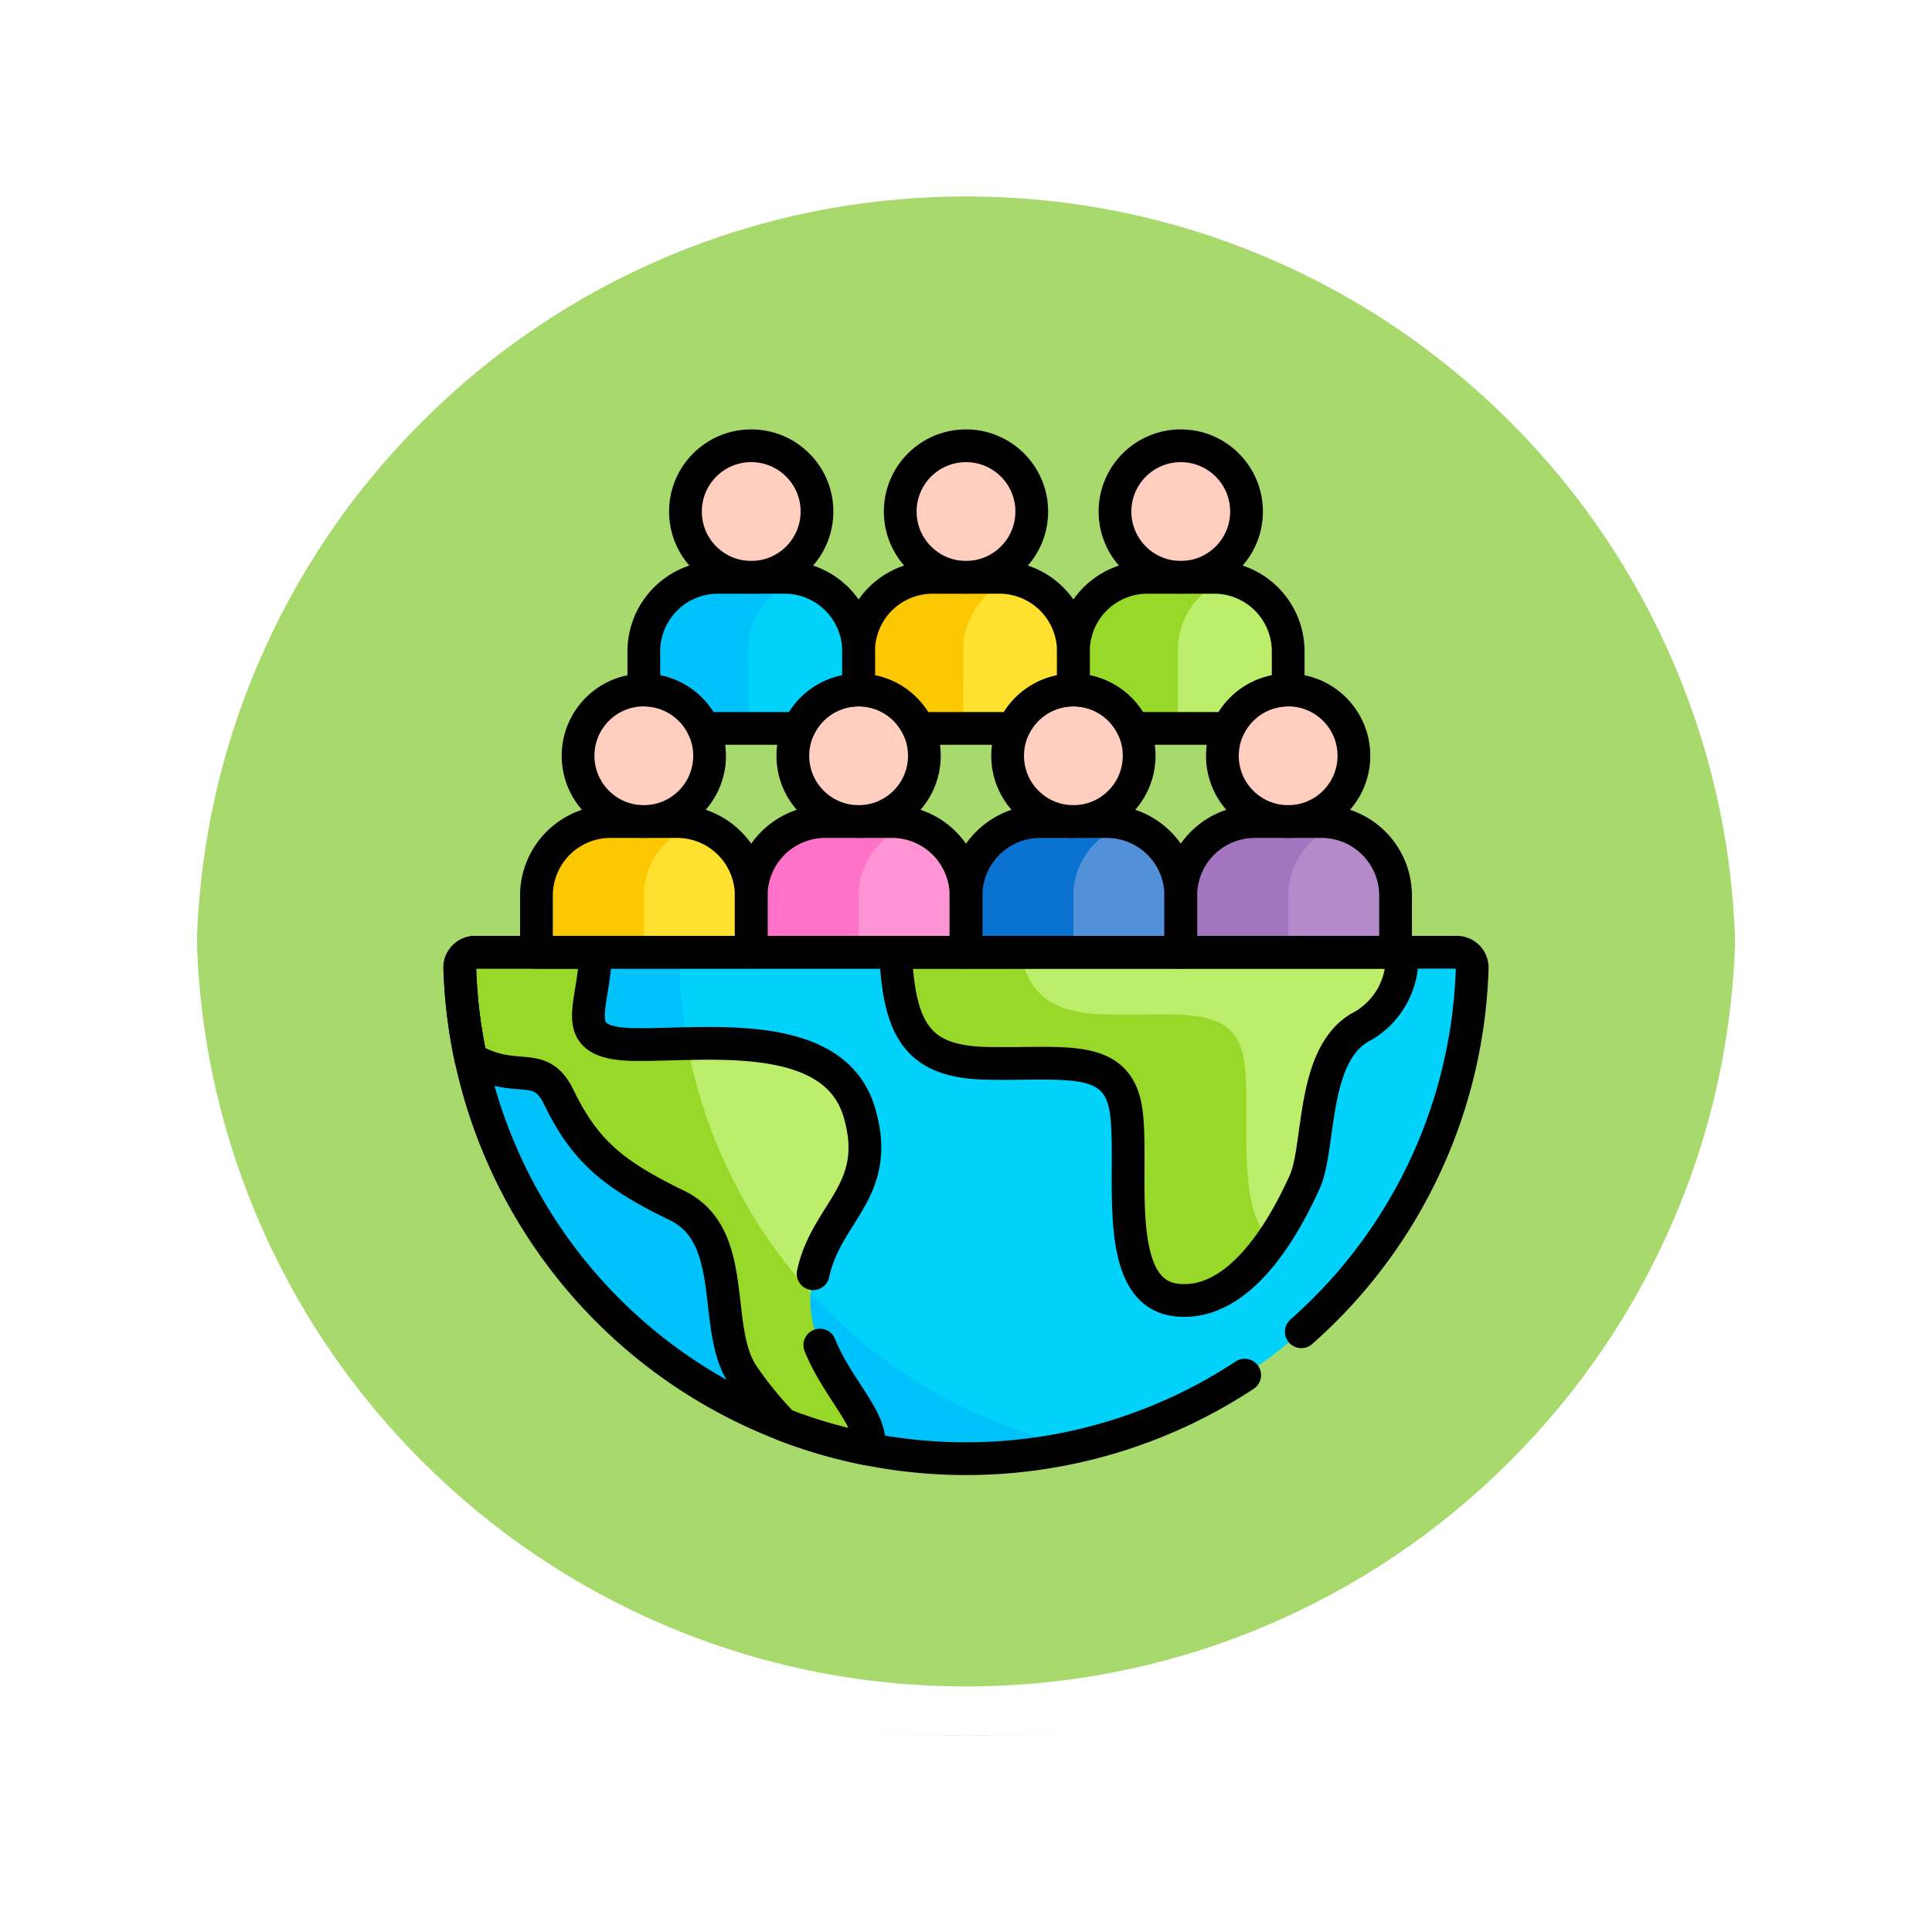 <svg xmlns="http://www.w3.org/2000/svg" xmlns:xlink="http://www.w3.org/1999/xlink" width="118" height="118" viewBox="0 0 118 118">
  <defs>
    <filter id="Trazado_874925" x="0" y="0" width="118" height="118" filterUnits="userSpaceOnUse">
      <feOffset dy="3" input="SourceAlpha"/>
      <feGaussianBlur stdDeviation="3" result="blur"/>
      <feFlood flood-opacity="0.161"/>
      <feComposite operator="in" in2="blur"/>
      <feComposite in="SourceGraphic"/>
    </filter>
  </defs>
  <g id="Grupo_1200766" data-name="Grupo 1200766" transform="translate(-7262.781 8549.062)">
    <g id="Grupo_1198907" data-name="Grupo 1198907" transform="translate(6463.281 -11060.219)">
      <g id="Grupo_1111316" data-name="Grupo 1111316" transform="translate(808.5 2517.157)">
        <g id="Grupo_1109835" data-name="Grupo 1109835" transform="translate(0 0)">
          <g id="Grupo_1107913" data-name="Grupo 1107913" transform="translate(0 0)">
            <g transform="matrix(1, 0, 0, 1, -9, -6)" filter="url(#Trazado_874925)">
              <g id="Trazado_874925-2" data-name="Trazado 874925" transform="translate(9 6)" fill="#9ad354" opacity="0.859">
                <path d="M 50 98.5 C 43.452 98.5 37.1 97.218 31.122 94.689 C 25.347 92.246 20.16 88.749 15.705 84.295 C 11.251 79.84 7.753 74.653 5.311 68.878 C 2.782 62.9 1.5 56.548 1.5 50 C 1.5 43.452 2.782 37.1 5.311 31.122 C 7.753 25.347 11.251 20.16 15.705 15.705 C 20.16 11.251 25.347 7.753 31.122 5.311 C 37.1 2.782 43.452 1.5 50 1.5 C 56.548 1.5 62.899 2.782 68.878 5.311 C 74.653 7.753 79.84 11.251 84.294 15.705 C 88.749 20.16 92.246 25.347 94.689 31.122 C 97.217 37.1 98.499 43.452 98.499 50 C 98.499 56.548 97.217 62.9 94.689 68.878 C 92.246 74.653 88.749 79.84 84.294 84.295 C 79.84 88.749 74.653 92.246 68.878 94.689 C 62.899 97.218 56.548 98.5 50 98.5 Z" stroke="none"/>
                <path d="M 50 3 C 43.653 3 37.499 4.242 31.706 6.692 C 26.11 9.059 21.083 12.449 16.766 16.766 C 12.449 21.083 9.059 26.11 6.692 31.706 C 4.242 37.499 3 43.653 3 50 C 3 56.346 4.242 62.501 6.692 68.294 C 9.059 73.89 12.449 78.917 16.766 83.234 C 21.083 87.551 26.11 90.941 31.706 93.308 C 37.499 95.758 43.653 97 50 97 C 56.346 97 62.501 95.758 68.293 93.308 C 73.89 90.941 78.916 87.551 83.234 83.234 C 87.551 78.917 90.94 73.89 93.307 68.294 C 95.757 62.501 96.999 56.346 96.999 50 C 96.999 43.653 95.757 37.499 93.307 31.706 C 90.94 26.11 87.551 21.083 83.234 16.766 C 78.916 12.449 73.89 9.059 68.293 6.692 C 62.501 4.242 56.346 3 50 3 M 50 0 C 77.614 0 99.999 22.386 99.999 50 L 99.999 50 C 99.999 77.614 77.614 100 50 100 C 22.386 100 0 77.614 0 50 L 0 50 C 0 22.386 22.386 0 50 0 Z" stroke="none" fill="#fff"/>
              </g>
            </g>
            <g id="Trazado_874923" data-name="Trazado 874923" transform="translate(0 0)" fill="none">
              <path d="M50,0a50,50,0,0,1,50,50h0A50,50,0,0,1,0,50H0A50,50,0,0,1,50,0Z" stroke="none"/>
              <path d="M 50 3 C 43.653 3 37.499 4.242 31.706 6.692 C 26.11 9.059 21.083 12.449 16.766 16.766 C 12.449 21.083 9.059 26.11 6.692 31.706 C 4.242 37.499 3 43.653 3 50 C 3 56.346 4.242 62.501 6.692 68.294 C 9.059 73.89 12.449 78.917 16.766 83.234 C 21.083 87.551 26.11 90.941 31.706 93.308 C 37.499 95.758 43.653 97 50 97 C 56.346 97 62.501 95.758 68.293 93.308 C 73.89 90.941 78.916 87.551 83.234 83.234 C 87.551 78.917 90.94 73.89 93.307 68.294 C 95.757 62.501 96.999 56.346 96.999 50 C 96.999 43.653 95.757 37.499 93.307 31.706 C 90.94 26.11 87.551 21.083 83.234 16.766 C 78.916 12.449 73.89 9.059 68.293 6.692 C 62.501 4.242 56.346 3 50 3 M 50 0 C 77.614 0 99.999 22.386 99.999 50 L 99.999 50 C 99.999 77.614 77.614 100 50 100 C 22.386 100 0 77.614 0 50 L 0 50 C 0 22.386 22.386 0 50 0 Z" stroke="none" fill="#fff"/>
            </g>
          </g>
        </g>
      </g>
    </g>
    <g id="gente" transform="translate(7283.248 -8529.336)">
      <g id="Grupo_1200764" data-name="Grupo 1200764" transform="translate(7.616 7.5)">
        <path id="Trazado_1037256" data-name="Trazado 1037256" d="M359.41,72.795h-1.14L356.06,75.02l-.311,1.151v4.855l.53.9h3.576a2.947,2.947,0,0,1,3.155-1.847h0V77.211A4.527,4.527,0,0,0,359.41,72.795Z" transform="translate(-312.414 -64.667)" fill="#bced6b"/>
        <path id="Trazado_1037257" data-name="Trazado 1037257" d="M254.581,72.795H253.24L251,75.175v5.913l.451.842h3.576a2.947,2.947,0,0,1,3.155-1.847h0V77.211A4.527,4.527,0,0,0,254.581,72.795Z" transform="translate(-220.704 -64.667)" fill="#ffe02f"/>
        <path id="Trazado_1037258" data-name="Trazado 1037258" d="M148.074,72.795H146.9l-2.573,2.232v5.438l.61,1.465h3.576a2.947,2.947,0,0,1,3.155-1.847h0V77.211A4.526,4.526,0,0,0,148.074,72.795Z" transform="translate(-127.314 -64.667)" fill="#00d2fc"/>
        <path id="Trazado_1037259" data-name="Trazado 1037259" d="M415.537,193.278h-.882l-2.4,1.978L412,196.314v5.892h6.817v-4.591A4.526,4.526,0,0,0,415.537,193.278Z" transform="translate(-361.663 -170.153)" fill="#b48aca"/>
        <path id="Trazado_1037260" data-name="Trazado 1037260" d="M104.31,76.433a4.526,4.526,0,0,1,3.131-4.292,4.488,4.488,0,0,0-.91-.093h-4.1a4.523,4.523,0,0,0-4.509,4.509v2.871a2.793,2.793,0,0,1,3.03,1.847h3.357Z" transform="translate(-86.682 -64.013)" fill="#00c2fb"/>
        <path id="Trazado_1037261" data-name="Trazado 1037261" d="M209.694,76.433a4.527,4.527,0,0,1,3.131-4.292,4.488,4.488,0,0,0-.91-.093h-4.1a4.523,4.523,0,0,0-4.509,4.509v2.871a2.793,2.793,0,0,1,3.03,1.847h3.357Z" transform="translate(-178.948 -64.013)" fill="#fbc700"/>
        <path id="Trazado_1037262" data-name="Trazado 1037262" d="M315.078,76.433a4.526,4.526,0,0,1,3.131-4.292,4.487,4.487,0,0,0-.91-.093h-4.1a4.523,4.523,0,0,0-4.509,4.509v2.871a2.793,2.793,0,0,1,3.03,1.847h3.357V76.433Z" transform="translate(-271.214 -64.013)" fill="#98d829"/>
        <circle id="Elipse_12263" data-name="Elipse 12263" cx="4.017" cy="4.017" r="4.017" transform="translate(20.342 14.917)" fill="#ffcebe"/>
        <circle id="Elipse_12264" data-name="Elipse 12264" cx="4.017" cy="4.017" r="4.017" transform="translate(7.224 14.917)" fill="#ffcebe"/>
        <circle id="Elipse_12265" data-name="Elipse 12265" cx="4.017" cy="4.017" r="4.017" transform="translate(46.577 14.917)" fill="#ffcebe"/>
        <circle id="Elipse_12266" data-name="Elipse 12266" cx="4.017" cy="4.017" r="4.017" transform="translate(33.459 14.917)" fill="#ffcebe"/>
        <path id="Trazado_1037263" data-name="Trazado 1037263" d="M203.034,193.278h-1.575l-2.209,2.351v6.576h7.064v-4.591A4.526,4.526,0,0,0,203.034,193.278Z" transform="translate(-175.395 -170.153)" fill="#ff94d5"/>
        <path id="Trazado_1037264" data-name="Trazado 1037264" d="M160.453,192.061a4.472,4.472,0,0,0-1.23-.173h-4.1a4.523,4.523,0,0,0-4.509,4.509v4.591h6.559V196.4A4.526,4.526,0,0,1,160.453,192.061Z" transform="translate(-132.815 -168.936)" fill="#ff72c7"/>
        <path id="Trazado_1037265" data-name="Trazado 1037265" d="M53.84,191.889h-4.1a4.522,4.522,0,0,0-4.509,4.509v4.591H58.35V196.4A4.523,4.523,0,0,0,53.84,191.889Z" transform="translate(-40.55 -168.937)" fill="#ffe02f"/>
        <path id="Trazado_1037266" data-name="Trazado 1037266" d="M55.07,192.061a4.472,4.472,0,0,0-1.23-.173h-4.1a4.523,4.523,0,0,0-4.509,4.509v4.591h6.559V196.4A4.526,4.526,0,0,1,55.07,192.061Z" transform="translate(-40.55 -168.936)" fill="#fbc700"/>
        <path id="Trazado_1037267" data-name="Trazado 1037267" d="M371.222,192.061a4.473,4.473,0,0,0-1.23-.173h-4.1a4.523,4.523,0,0,0-4.509,4.509v4.591h6.559V196.4A4.526,4.526,0,0,1,371.222,192.061Z" transform="translate(-317.348 -168.936)" fill="#a374c0"/>
        <path id="Trazado_1037268" data-name="Trazado 1037268" d="M310.763,193.278h-1.747l-1.7,2.631v6.3h6.731v-4.591A4.526,4.526,0,0,0,310.763,193.278Z" transform="translate(-270.007 -170.153)" fill="#5291d9"/>
        <path id="Trazado_1037269" data-name="Trazado 1037269" d="M265.837,192.061a4.472,4.472,0,0,0-1.23-.173h-4.1A4.523,4.523,0,0,0,256,196.4v4.591h6.559V196.4A4.526,4.526,0,0,1,265.837,192.061Z" transform="translate(-225.081 -168.936)" fill="#0972d0"/>
        <circle id="Elipse_12267" data-name="Elipse 12267" cx="4.017" cy="4.017" r="4.017" transform="translate(13.783 0)" fill="#ffcebe"/>
        <circle id="Elipse_12268" data-name="Elipse 12268" cx="4.017" cy="4.017" r="4.017" transform="translate(40.018 0)" fill="#ffcebe"/>
        <circle id="Elipse_12269" data-name="Elipse 12269" cx="4.017" cy="4.017" r="4.017" transform="translate(26.9 0)" fill="#ffcebe"/>
        <g id="Grupo_1200763" data-name="Grupo 1200763" transform="translate(0 30.932)">
          <path id="Trazado_1037270" data-name="Trazado 1037270" d="M158.363,256h-3.356l-2.594.79H126.086l-2-.79H111.006l-.449.449-.311,1.494.311,2.427.814,1.211-.1,1.434,1.774,5.975,3.548,6.628,1.369,1.089.929.135,1.374,2.666,6.255,4.948,5.072,1.307,2.5.64a30.938,30.938,0,0,0,25.208-29.436A.942.942,0,0,0,158.363,256Z" transform="translate(-97.471 -255.999)" fill="#00d2fc"/>
          <path id="Trazado_1037271" data-name="Trazado 1037271" d="M25.772,256.965a.942.942,0,0,1,.943-.967H20.641L17.2,257.474,13.034,259.9v2.611h0A30.958,30.958,0,0,0,49.981,286.2,30.945,30.945,0,0,1,25.772,256.965Z" transform="translate(-12.36 -255.998)" fill="#00c2fb"/>
          <path id="Trazado_1037272" data-name="Trazado 1037272" d="M118.5,302.164l1.774,5.975,3.548,6.628,1.369,1.089.929.135c.248-4.793,4.545-5.785,2.975-11.074-1.217-4.1-6.306-4.277-10.5-4.188Z" transform="translate(-104.694 -295.149)" fill="#bced6b"/>
          <path id="Trazado_1037273" data-name="Trazado 1037273" d="M29.038,276.841c0-.019,0-.037,0-.056a30.832,30.832,0,0,1-7.525-15.205c-1.216.026-2.356.074-3.3.056-4.187-.082-2.339-2.285-2.314-5.637H8.56a.945.945,0,0,0-.942.979,31.022,31.022,0,0,0,.674,5.535c2.831,1.629,4.219-.048,5.376,2.345,1.6,3.306,3.361,4.738,7.217,6.611s2.094,7.493,4.022,10.358a22.546,22.546,0,0,0,2.477,3.031,30.7,30.7,0,0,0,5.152,1.49C33.2,284.191,28.8,281.361,29.038,276.841Z" transform="translate(-7.617 -255.998)" fill="#98d829"/>
          <path id="Trazado_1037274" data-name="Trazado 1037274" d="M278.527,256,278,257.06l1.266,2.2,2.384,1.079,8.166.456,1.379,2.158.373,7.842,1,2.531,1.206.562a22.862,22.862,0,0,0,2.166-3.827c1-2.182.364-7.91,3.546-9.547a4.8,4.8,0,0,0,2.4-4.514Z" transform="translate(-244.34 -255.999)" fill="#bced6b"/>
          <path id="Trazado_1037275" data-name="Trazado 1037275" d="M242.732,262.616c-.546-3.455-3.728-2.728-8.456-2.819-3.142-.06-4.637-1.088-5.259-3.8h-7.57c.21,4.981,1.5,6.708,5.61,6.787,4.728.091,7.91-.636,8.456,2.819s-1,11.183,3.091,11.638c2.453.272,4.415-1.579,5.81-3.576C242.124,271.715,243.2,265.586,242.732,262.616Z" transform="translate(-194.83 -255.998)" fill="#98d829"/>
        </g>
      </g>
      <g id="Grupo_1200765" data-name="Grupo 1200765" transform="translate(7.615 7.5)">
        <path id="Trazado_1037276" data-name="Trazado 1037276" d="M227.058,262.785c4.728.091,7.91-.637,8.456,2.819s-1,11.183,3.091,11.638,6.819-5,7.819-7.183.364-7.91,3.546-9.547a4.8,4.8,0,0,0,2.4-4.514H221.448C221.658,260.979,222.952,262.706,227.058,262.785Z" transform="translate(-194.831 -225.066)" fill="none" stroke="#000" stroke-linecap="round" stroke-linejoin="round" stroke-miterlimit="10" stroke-width="2"/>
        <circle id="Elipse_12270" data-name="Elipse 12270" cx="4.017" cy="4.017" r="4.017" transform="translate(20.342 14.917)" fill="none" stroke="#000" stroke-linecap="round" stroke-linejoin="round" stroke-miterlimit="10" stroke-width="2"/>
        <path id="Trazado_1037277" data-name="Trazado 1037277" d="M159.223,191.889h-4.1a4.523,4.523,0,0,0-4.509,4.509v3.471h13.118V196.4A4.523,4.523,0,0,0,159.223,191.889Z" transform="translate(-132.814 -168.937)" fill="none" stroke="#000" stroke-linecap="round" stroke-linejoin="round" stroke-miterlimit="10" stroke-width="2"/>
        <circle id="Elipse_12271" data-name="Elipse 12271" cx="4.017" cy="4.017" r="4.017" transform="translate(7.224 14.917)" fill="none" stroke="#000" stroke-linecap="round" stroke-linejoin="round" stroke-miterlimit="10" stroke-width="2"/>
        <path id="Trazado_1037278" data-name="Trazado 1037278" d="M53.839,191.889h-4.1A4.522,4.522,0,0,0,45.23,196.4v3.471H58.348V196.4A4.523,4.523,0,0,0,53.839,191.889Z" transform="translate(-40.548 -168.937)" fill="none" stroke="#000" stroke-linecap="round" stroke-linejoin="round" stroke-miterlimit="10" stroke-width="2"/>
        <circle id="Elipse_12272" data-name="Elipse 12272" cx="4.017" cy="4.017" r="4.017" transform="translate(46.577 14.917)" fill="none" stroke="#000" stroke-linecap="round" stroke-linejoin="round" stroke-miterlimit="10" stroke-width="2"/>
        <path id="Trazado_1037279" data-name="Trazado 1037279" d="M369.99,191.889h-4.1a4.522,4.522,0,0,0-4.509,4.509v3.471H374.5V196.4A4.523,4.523,0,0,0,369.99,191.889Z" transform="translate(-317.346 -168.937)" fill="none" stroke="#000" stroke-linecap="round" stroke-linejoin="round" stroke-miterlimit="10" stroke-width="2"/>
        <circle id="Elipse_12273" data-name="Elipse 12273" cx="4.017" cy="4.017" r="4.017" transform="translate(33.46 14.917)" fill="none" stroke="#000" stroke-linecap="round" stroke-linejoin="round" stroke-miterlimit="10" stroke-width="2"/>
        <path id="Trazado_1037280" data-name="Trazado 1037280" d="M264.607,191.889h-4.1A4.523,4.523,0,0,0,256,196.4v3.471h13.118V196.4A4.523,4.523,0,0,0,264.607,191.889Z" transform="translate(-225.08 -168.937)" fill="none" stroke="#000" stroke-linecap="round" stroke-linejoin="round" stroke-miterlimit="10" stroke-width="2"/>
        <circle id="Elipse_12274" data-name="Elipse 12274" cx="4.017" cy="4.017" r="4.017" transform="translate(13.783 0)" fill="none" stroke="#000" stroke-linecap="round" stroke-linejoin="round" stroke-miterlimit="10" stroke-width="2"/>
        <circle id="Elipse_12275" data-name="Elipse 12275" cx="4.017" cy="4.017" r="4.017" transform="translate(40.018 0)" fill="none" stroke="#000" stroke-linecap="round" stroke-linejoin="round" stroke-miterlimit="10" stroke-width="2"/>
        <circle id="Elipse_12276" data-name="Elipse 12276" cx="4.017" cy="4.017" r="4.017" transform="translate(26.901 0)" fill="none" stroke="#000" stroke-linecap="round" stroke-linejoin="round" stroke-miterlimit="10" stroke-width="2"/>
        <path id="Trazado_1037281" data-name="Trazado 1037281" d="M101.574,81.275h5.812a4.017,4.017,0,0,1,3.653-2.345h0V76.556a4.523,4.523,0,0,0-4.509-4.509h-4.1a4.523,4.523,0,0,0-4.509,4.509V78.93A4.017,4.017,0,0,1,101.574,81.275Z" transform="translate(-86.68 -64.012)" fill="none" stroke="#000" stroke-linecap="round" stroke-linejoin="round" stroke-miterlimit="10" stroke-width="2"/>
        <path id="Trazado_1037282" data-name="Trazado 1037282" d="M206.958,81.275h5.812a4.017,4.017,0,0,1,3.653-2.345h0V76.556a4.523,4.523,0,0,0-4.509-4.509h-4.1a4.523,4.523,0,0,0-4.509,4.509V78.93A4.017,4.017,0,0,1,206.958,81.275Z" transform="translate(-178.946 -64.012)" fill="none" stroke="#000" stroke-linecap="round" stroke-linejoin="round" stroke-miterlimit="10" stroke-width="2"/>
        <path id="Trazado_1037283" data-name="Trazado 1037283" d="M312.342,81.275h5.813a4.017,4.017,0,0,1,3.653-2.345h0V76.556a4.523,4.523,0,0,0-4.509-4.509h-4.1a4.523,4.523,0,0,0-4.509,4.509V78.93A4.017,4.017,0,0,1,312.342,81.275Z" transform="translate(-271.212 -64.012)" fill="none" stroke="#000" stroke-linecap="round" stroke-linejoin="round" stroke-miterlimit="10" stroke-width="2"/>
        <path id="Trazado_1037284" data-name="Trazado 1037284" d="M59.013,279.179a30.829,30.829,0,0,0,10.437-22.213.942.942,0,0,0-.943-.967H8.559a.942.942,0,0,0-.943.967,30.934,30.934,0,0,0,47.938,24.863" transform="translate(-7.615 -225.066)" fill="none" stroke="#000" stroke-linecap="round" stroke-linejoin="round" stroke-miterlimit="10" stroke-width="2"/>
        <path id="Trazado_1037285" data-name="Trazado 1037285" d="M29.2,275.638c.814-3.8,4.247-5.056,2.817-9.87-1.57-5.289-9.586-4.049-13.8-4.132-4.187-.082-2.339-2.285-2.314-5.637H8.562a.945.945,0,0,0-.942.979,31.022,31.022,0,0,0,.674,5.535c2.831,1.629,4.219-.048,5.376,2.345,1.6,3.306,3.361,4.738,7.217,6.611s2.094,7.493,4.022,10.358a22.546,22.546,0,0,0,2.477,3.031,30.687,30.687,0,0,0,5.152,1.49c.5-1.6-1.812-3.583-2.929-6.353" transform="translate(-7.619 -225.067)" fill="none" stroke="#000" stroke-linecap="round" stroke-linejoin="round" stroke-miterlimit="10" stroke-width="2"/>
      </g>
    </g>
  </g>
</svg>

